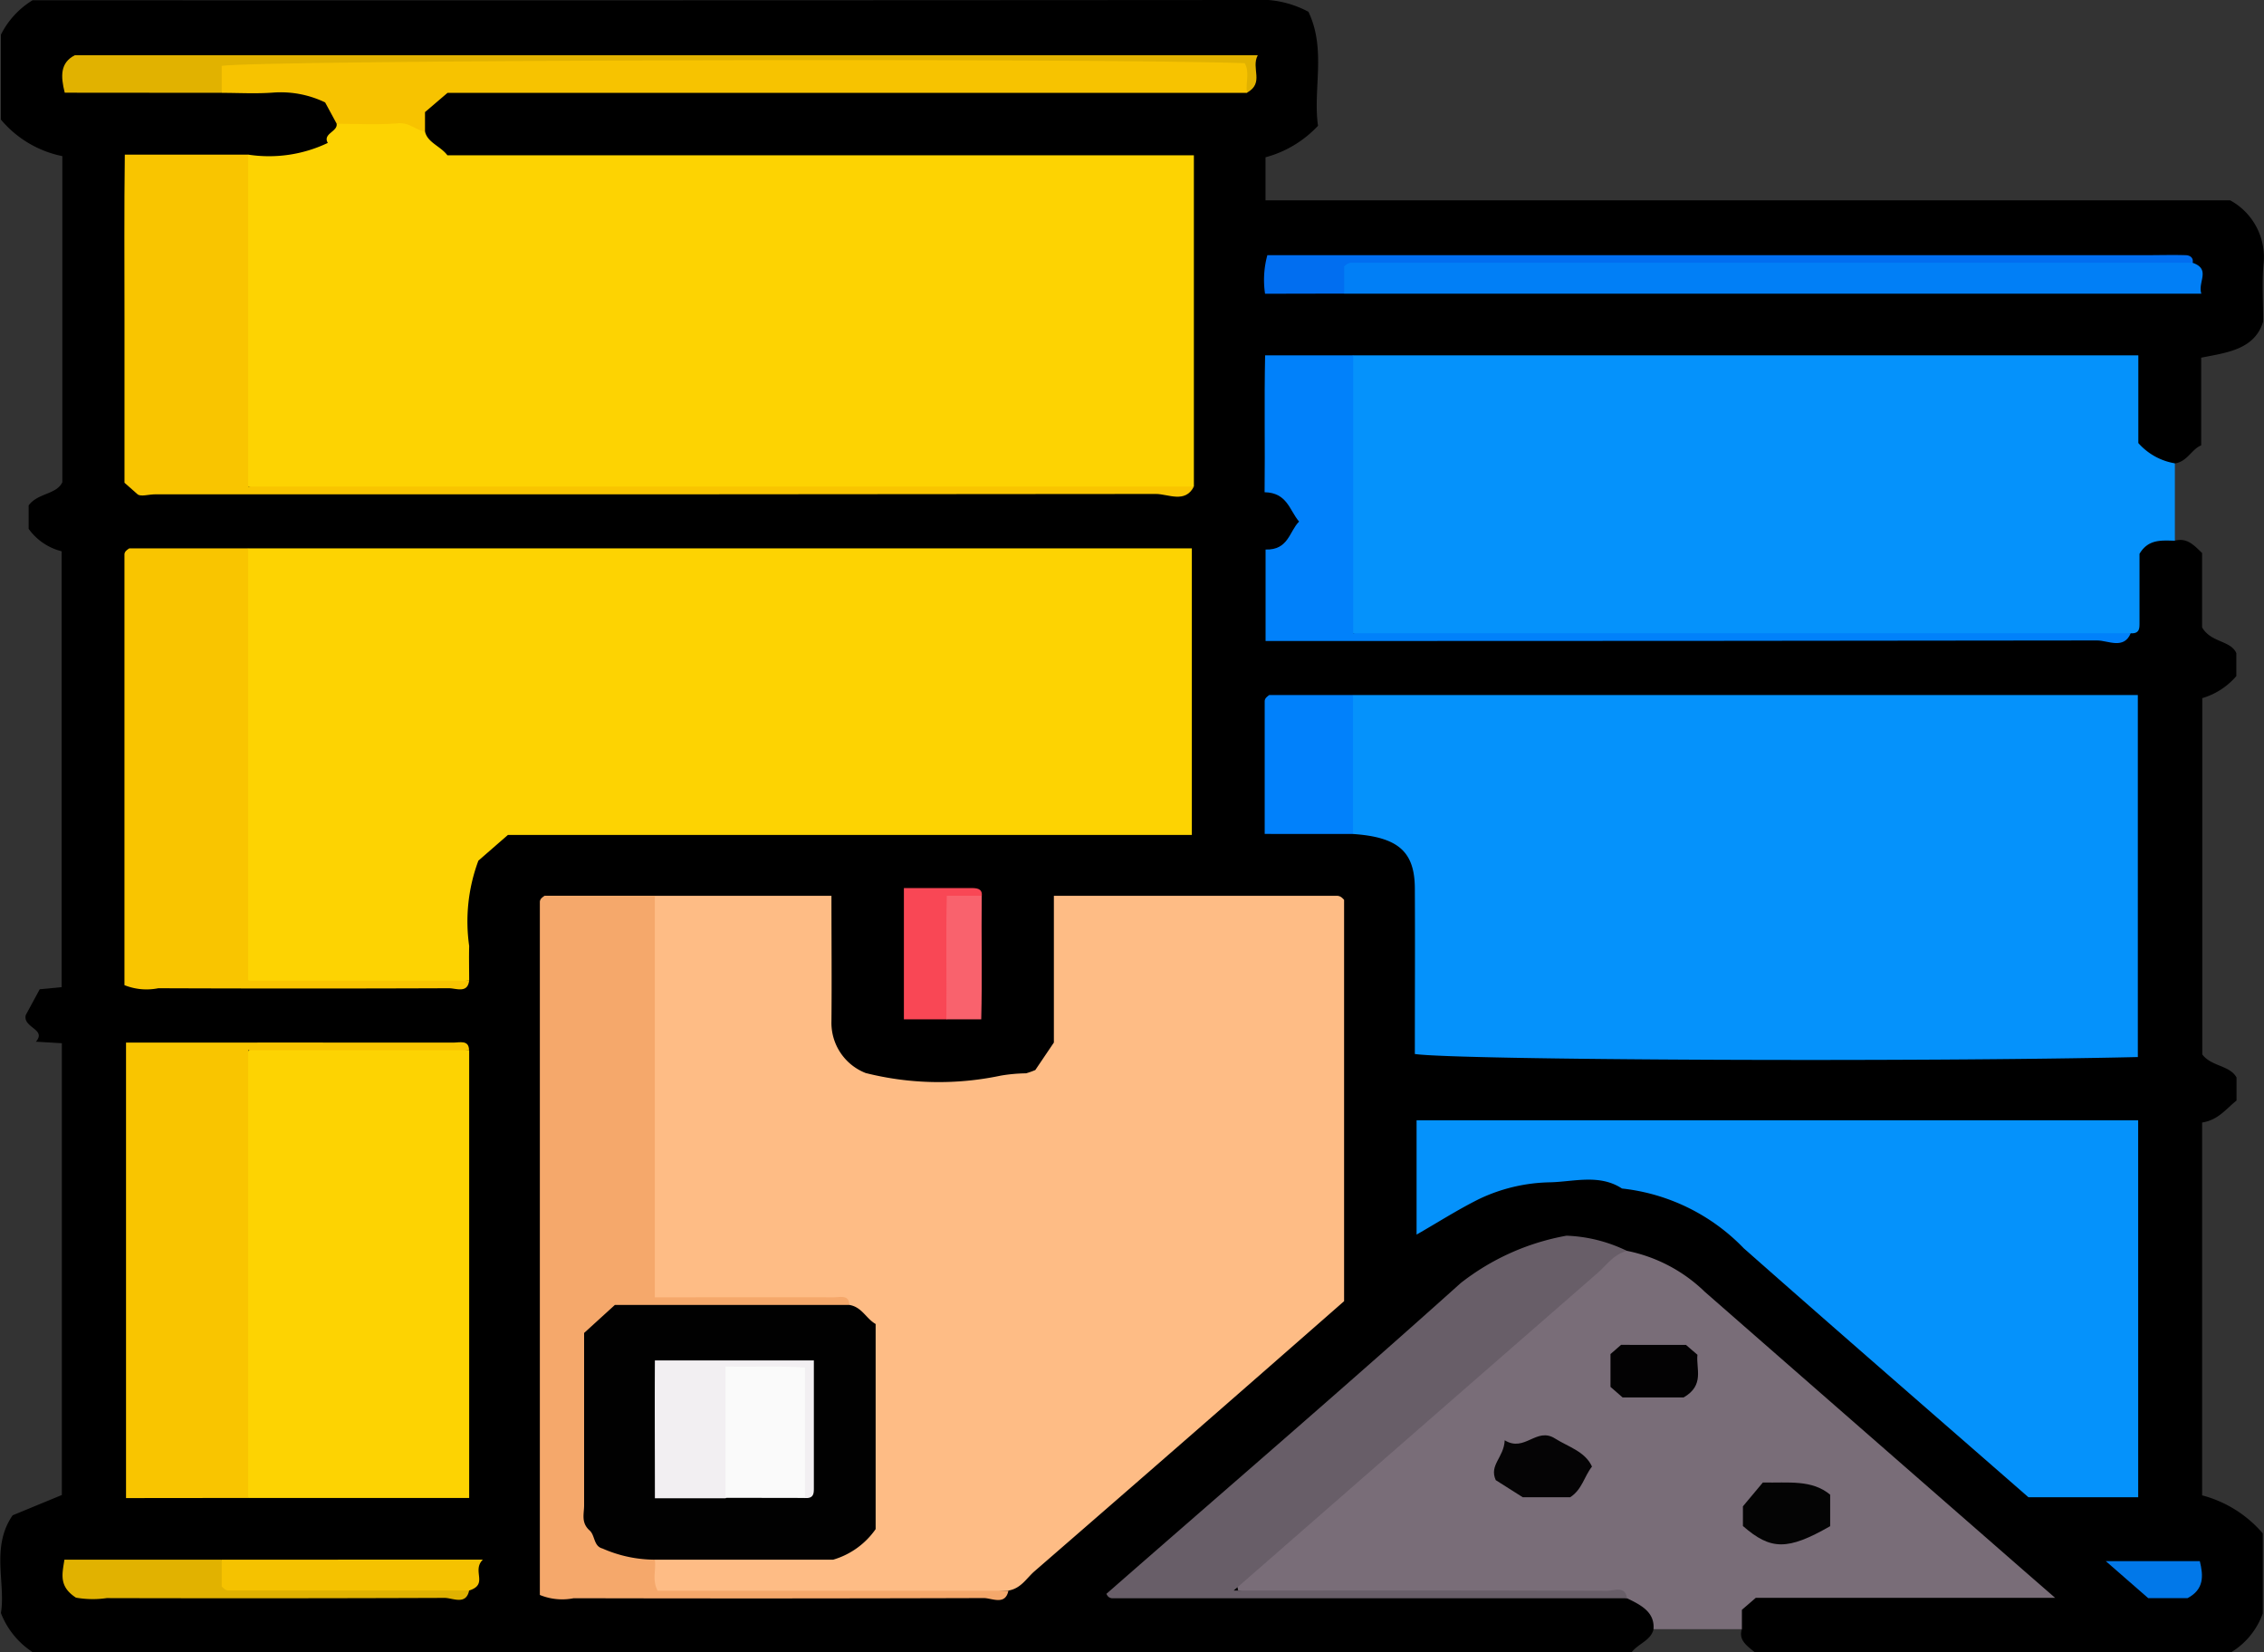 <svg id="Grupo_157005" data-name="Grupo 157005" xmlns="http://www.w3.org/2000/svg" xmlns:xlink="http://www.w3.org/1999/xlink" width="69" height="50.35" viewBox="0 0 69 50.35">
  <rect x="0" y="0" width="69" height="50.35" fill="#333333" stroke="none"/>
  <defs>
    <clipPath id="clip-path">
      <rect id="Rectángulo_37329" data-name="Rectángulo 37329" width="69" height="50.349" fill="none"/>
    </clipPath>
  </defs>
  <g id="Grupo_157003" data-name="Grupo 157003" transform="translate(0 0)" clip-path="url(#clip-path)">
    <path id="Trazado_121307" data-name="Trazado 121307" d="M66.286,14.123c.389-.065.5-.428.8-.552V10.9c.765-.154,1.626-.239,1.889-1.1,0-.584-.041-1.17.01-1.751a1.968,1.968,0,0,0-1.016-1.944h-29.4V4.793a3.391,3.391,0,0,0,1.6-.96c-.159-1.116.258-2.326-.292-3.474A3.113,3.113,0,0,0,38.159,0Q19.577.014.994.007A2.585,2.585,0,0,0,.028,1.056V3.645A3.3,3.3,0,0,0,1.9,4.758v9.935c-.172.379-.75.327-1.027.709v.713a1.756,1.756,0,0,0,1.006.684V30.082l-.668.064-.425.785c-.1.389.644.43.309.813l.79.047V45.558l-1.5.619c-.67.967-.206,2.072-.357,2.978a2.487,2.487,0,0,0,.972,1.195H49.728c.193-.257.591-.362.666-.7.363-.7-.241-.913-.768-1.165-3.572-.209-7.149-.043-10.724-.092-1.372-.019-2.744-.008-4.218-.014a5.59,5.59,0,0,1,1.406-1.413q4.306-3.782,8.633-7.543a4.583,4.583,0,0,1,4.747-1.072,6.045,6.045,0,0,1,1.94,1.037c3.448,2.9,6.79,5.9,10.364,9-2.41.012-4.593,0-6.777.008a3.85,3.85,0,0,0-1.459.143c-.545.225-.884.56-.451,1.111-.107.326.148.5.394.7H68a2.277,2.277,0,0,0,.962-1.182V46.727a3.658,3.658,0,0,0-1.848-1.158V34.207c.485-.072.728-.413,1.049-.67v-.7c-.2-.376-.769-.334-1.044-.705V21.275a2.187,2.187,0,0,0,1.038-.672v-.7c-.175-.392-.773-.315-1.044-.785V16.853c-.257-.249-.456-.47-.831-.378-1.013-.429-1.238.191-1.419.83-.156.55.085,1.178-.434,1.654a1.852,1.852,0,0,1-1.15.24c-7.387,0-14.773.017-22.16-.019a3.9,3.9,0,0,1-1.9-.257A1.975,1.975,0,0,1,39.4,16.74a1.423,1.423,0,0,0,.022-1.665,5,5,0,0,1-.309-3.592,5.294,5.294,0,0,1,2.2-.3c7.067.085,14.133.013,21.2.04a5.3,5.3,0,0,1,1.935.178c.423.53.228,1.111.384,1.628.194.64.337,1.367,1.449,1.1" transform="translate(0 0)"/>
    <path id="Trazado_121308" data-name="Trazado 121308" d="M65,20.879c.261.017.269-.14.269-.3,0-.733,0-1.466,0-2.121.27-.459.683-.406,1.077-.4V15.7a1.9,1.9,0,0,1-1.113-.618V12.41H41.3a1.552,1.552,0,0,0-.442,1.2c-.03,2.031-.034,4.061,0,6.092a1.387,1.387,0,0,0,.435,1.175,1.572,1.572,0,0,0,.795.117q11.068.005,22.135,0A1.4,1.4,0,0,0,65,20.879" transform="translate(-0.063 -1.581)" fill="#0592fb"/>
    <path id="Trazado_121309" data-name="Trazado 121309" d="M49.644,54.267c.432.207.849.424.808.941h2.694v-.589l.423-.365h9.124l-.9-.783Q56.9,49.2,52.011,44.924a4.734,4.734,0,0,0-2.367-1.244c-.692-.1-1.054.351-1.455.7q-4.8,4.172-9.578,8.368c-.392.345-.912.654-.825,1.272a3.942,3.942,0,0,0,1.7.12c2.95.017,5.9,0,8.852.015a2.442,2.442,0,0,1,1.3.113" transform="translate(-0.058 -5.562)" fill="#796d78"/>
    <path id="Trazado_121310" data-name="Trazado 121310" d="M30.761,52.455c.389-.065.552-.376.795-.587q4.728-4.1,9.438-8.232V31.407a.52.52,0,0,0-.084-.081.236.236,0,0,0-.113-.043c-2.867,0-5.733,0-8.648,0v4.471l-.566.838a2.431,2.431,0,0,1-.282.1,4.944,4.944,0,0,0-.775.071,9.136,9.136,0,0,1-4.113-.08,1.641,1.641,0,0,1-1.043-1.567c.012-1.25,0-2.5,0-3.833H19.986a1.794,1.794,0,0,0-.443,1.438c-.013,3.133-.018,6.266,0,9.4a1.846,1.846,0,0,0,.541,1.531c1.69.559,3.643-.15,5.434.425a1.332,1.332,0,0,1,.774,1.387c.021,1.363.041,2.727,0,4.09-.038,1.141-.459,1.5-1.805,1.578-1.023.061-2.052,0-3.076.032-.568.019-1.181-.04-1.583.45a.753.753,0,0,0,.311.961c3.457-.079,7.04.143,10.624-.118" transform="translate(-0.03 -3.984)" fill="#febc85"/>
    <path id="Trazado_121311" data-name="Trazado 121311" d="M10.27,4.266c.042.241-.434.3-.268.584a4.162,4.162,0,0,1-2.426.357,1.666,1.666,0,0,0-.448,1.316c-.021,2.5-.025,5,0,7.5a1.517,1.517,0,0,0,.442,1.294,1.913,1.913,0,0,0,.931.116q13.49,0,26.982,0a1.7,1.7,0,0,0,.914-.113V5.228H13.647c-.211-.282-.609-.387-.683-.726a2.069,2.069,0,0,0-2.694-.236" transform="translate(-0.011 -0.495)" fill="#fdd302"/>
    <path id="Trazado_121312" data-name="Trazado 121312" d="M14.31,32.324c0-.353-.009-.705,0-1.058a5.292,5.292,0,0,1,.281-2.6l.9-.784H36.335V19.15H7.576a1.78,1.78,0,0,0-.45,1.429q-.024,5.146,0,10.29A1.824,1.824,0,0,0,7.645,32.4a59.862,59.862,0,0,0,6.665-.078" transform="translate(-0.011 -2.439)" fill="#fdd302"/>
    <path id="Trazado_121313" data-name="Trazado 121313" d="M41.3,28.506c1.37.094,1.878.532,1.883,1.654.009,1.683,0,3.367,0,5.05,1.255.188,15.39.249,22.035.093V24.271H41.3a4.615,4.615,0,0,0,0,4.235" transform="translate(-0.063 -3.091)" fill="#0592fb"/>
    <path id="Trazado_121314" data-name="Trazado 121314" d="M65.231,39.122H43.239v3.484c.657-.377,1.261-.764,1.909-1.086a5.236,5.236,0,0,1,2.167-.508c.719-.018,1.5-.259,2.183.189a6.065,6.065,0,0,1,3.713,1.822c2.869,2.534,5.765,5.045,8.675,7.586h3.346Z" transform="translate(-0.066 -4.983)" fill="#0592fb"/>
    <path id="Trazado_121315" data-name="Trazado 121315" d="M7.576,50.3H14.31V36.654c-2.217-.256-4.438-.046-6.575-.112a1.614,1.614,0,0,0-.606,1.569q-.031,5.38,0,10.759a1.781,1.781,0,0,0,.45,1.429" transform="translate(-0.011 -4.652)" fill="#fdd302"/>
    <path id="Trazado_121316" data-name="Trazado 121316" d="M25.908,43.75c0-.324-.288-.231-.482-.232-1.786-.005-3.574,0-5.444,0V31.281H16.623a.612.612,0,0,0-.1.079.179.179,0,0,0-.045.1q0,10.561,0,21.128a1.789,1.789,0,0,0,1.03.1q6.248.014,12.5-.005c.246,0,.656.234.75-.223H20.069c-.178-.328-.041-.641-.088-.941-1.672-.663-1.877-1.9-1.756-3.306.074-.853-.02-1.716.029-2.573.063-1.108.442-1.449,1.73-1.5,1.427-.061,2.858,0,4.286-.027a2.3,2.3,0,0,0,1.636-.353" transform="translate(-0.025 -3.984)" fill="#f5a86b"/>
    <path id="Trazado_121317" data-name="Trazado 121317" d="M7.571,50.283V36.638H14.3c0-.322-.287-.231-.48-.231-3.307-.005-6.614,0-9.973,0v13.88Z" transform="translate(-0.006 -4.635)" fill="#f9c500"/>
    <path id="Trazado_121318" data-name="Trazado 121318" d="M14.3,32.324H7.571V19.15H3.947a.559.559,0,0,0-.1.076.172.172,0,0,0-.048.1q0,6.563,0,13.134a1.808,1.808,0,0,0,1.031.094q4.429.017,8.858,0c.216,0,.568.165.615-.228" transform="translate(-0.006 -2.439)" fill="#f9c500"/>
    <path id="Trazado_121319" data-name="Trazado 121319" d="M36.393,15.516H7.571V5.4H3.81C3.788,7.061,3.8,8.725,3.8,10.388c0,1.679,0,3.357,0,5.011l.4.353c.1.079.333,0,.543,0q15.247.007,30.493-.011c.374,0,.886.293,1.153-.22" transform="translate(-0.006 -0.688)" fill="#f9c500"/>
    <path id="Trazado_121320" data-name="Trazado 121320" d="M49.638,54.2c-.048-.394-.4-.227-.617-.228q-4.912-.016-9.826-.008H37.651l.907-.791q5.092-4.448,10.188-8.89c.276-.24.48-.563.892-.669a4.563,4.563,0,0,0-1.844-.464,7.317,7.317,0,0,0-3.222,1.442c-3.558,3.194-7.2,6.321-10.8,9.472a.307.307,0,0,0,.052.081.2.2,0,0,0,.108.053q7.855,0,15.711,0" transform="translate(-0.052 -5.494)" fill="#685e68"/>
    <path id="Trazado_121321" data-name="Trazado 121321" d="M10.269,4.031c.623,0,1.251.038,1.868-.015.355-.031.537.209.826.25V3.675l.686-.586H38.014a1.043,1.043,0,0,0-.029-1.056H6.9c-.443.418-.385.735-.129,1.056.523,0,1.049.031,1.569-.009a3.114,3.114,0,0,1,1.579.3l.354.653" transform="translate(-0.01 -0.259)" fill="#f7c300"/>
    <path id="Trazado_121322" data-name="Trazado 121322" d="M65,20.879h-23.7V12.41H38.616c-.03,1.382,0,2.768-.016,4.171.693.014.759.555,1.051.894-.3.3-.323.873-1.021.852v2.788H39.8q12.089,0,24.179-.017c.325,0,.808.285,1.018-.219" transform="translate(-0.059 -1.581)" fill="#0181fa"/>
    <path id="Trazado_121323" data-name="Trazado 121323" d="M41.029,10.1H67.153c-.115-.361.3-.743-.265-.941a1.688,1.688,0,0,0-.913-.113q-12.006,0-24.012,0A3.483,3.483,0,0,0,41.1,9.1a.645.645,0,0,0-.07,1" transform="translate(-0.063 -1.151)" fill="#017ff6"/>
    <path id="Trazado_121324" data-name="Trazado 121324" d="M6.76,3.076V2.254c1.2-.178,26.34-.245,31.178-.082.162.288.02.6.069.9.541-.3.114-.742.329-1.141H2.282c-.443.227-.435.631-.306,1.141Z" transform="translate(-0.003 -0.247)" fill="#e1b200"/>
    <path id="Trazado_121325" data-name="Trazado 121325" d="M41.295,28.506V24.271H38.742a.659.659,0,0,0-.095.08.182.182,0,0,0-.044.1c0,1.325,0,2.649,0,4.053Z" transform="translate(-0.059 -3.091)" fill="#0181fb"/>
    <path id="Trazado_121326" data-name="Trazado 121326" d="M41.025,10.081v-.83a.629.629,0,0,1,.094-.073.267.267,0,0,1,.116-.037h25.65c.03-.148-.074-.227-.213-.231-.4-.012-.806,0-1.208,0H38.684a2.859,2.859,0,0,0-.07,1.176Z" transform="translate(-0.059 -1.134)" fill="#016ef0"/>
    <path id="Trazado_121327" data-name="Trazado 121327" d="M6.76,54.466H1.966c-.066.436-.177.816.352,1.157a2.943,2.943,0,0,0,.937.014q5.151.013,10.3-.006c.244,0,.652.232.745-.224a2.27,2.27,0,0,0-1.622-.363c-1.374-.023-2.749.008-4.124-.016a2.162,2.162,0,0,1-1.8-.562" transform="translate(-0.003 -6.937)" fill="#e1b200"/>
    <path id="Trazado_121328" data-name="Trazado 121328" d="M6.767,54.466v.816a.584.584,0,0,0,.09.083.224.224,0,0,0,.113.04q3.669,0,7.34,0c.6-.191.066-.594.416-.941Z" transform="translate(-0.01 -6.937)" fill="#f5c200"/>
    <path id="Trazado_121329" data-name="Trazado 121329" d="M29.965,31.247c.019-.227-.16-.235-.342-.235H27.59v4h1.3c.576-.6.361-1.314.4-1.99.038-.651-.032-1.324.678-1.775" transform="translate(-0.042 -3.95)" fill="#f94755"/>
    <path id="Trazado_121330" data-name="Trazado 121330" d="M29.967,31.281H28.9c-.033,1.251,0,2.508-.014,3.765h1.063c.033-1.251,0-2.509.015-3.765" transform="translate(-0.044 -3.984)" fill="#f9626d"/>
    <path id="Trazado_121331" data-name="Trazado 121331" d="M67.143,54.517H64.278l1.292,1.127h1.2c.5-.266.486-.669.373-1.127" transform="translate(-0.099 -6.943)" fill="#0178e9"/>
    <path id="Trazado_121332" data-name="Trazado 121332" d="M45.929,50.274c-.023.529-.482.75-.273,1.215l.822.521h1.448c.365-.239.423-.631.663-.934-.208-.46-.72-.6-1.125-.855-.571-.364-.923.431-1.535.053" transform="translate(-0.07 -6.384)" fill="#050405"/>
    <path id="Trazado_121333" data-name="Trazado 121333" d="M55.86,53.1v-.959c-.56-.466-1.268-.354-2.051-.371l-.608.726v.6c.846.738,1.358.751,2.659.005" transform="translate(-0.082 -6.593)" fill="#040404"/>
    <path id="Trazado_121334" data-name="Trazado 121334" d="M49.48,46.965l-.322.28v1l.369.322h1.86c.647-.373.374-.874.421-1.3l-.349-.3Z" transform="translate(-0.075 -5.982)" fill="#030203"/>
    <path id="Trazado_121335" data-name="Trazado 121335" d="M25.91,45.57H18.767l-.938.854c0,1.731,0,3.493,0,5.255,0,.256-.1.525.168.764.169.149.118.48.393.55a3.981,3.981,0,0,0,1.589.34H25.42a2.4,2.4,0,0,0,1.294-.931V46.151c-.295-.168-.415-.516-.8-.581" transform="translate(-0.027 -5.804)" fill="#010101"/>
    <path id="Trazado_121336" data-name="Trazado 121336" d="M24.566,51.7c.266.018.269-.143.269-.3,0-1.285,0-2.57,0-3.893H19.99c-.008,1.344,0,2.73,0,4.2h2.156c.555-.561.366-1.246.41-1.892a3.013,3.013,0,0,1,.2-1.478,1,1,0,0,1,1.151-.065c.667,1.058-.231,2.387.66,3.435" transform="translate(-0.031 -6.05)" fill="#f2eff2"/>
    <path id="Trazado_121337" data-name="Trazado 121337" d="M24.569,51.726V47.752c-.773-.054-1.555-.011-2.424-.03v4Z" transform="translate(-0.034 -6.078)" fill="#fafafa"/>
  </g>
</svg>
